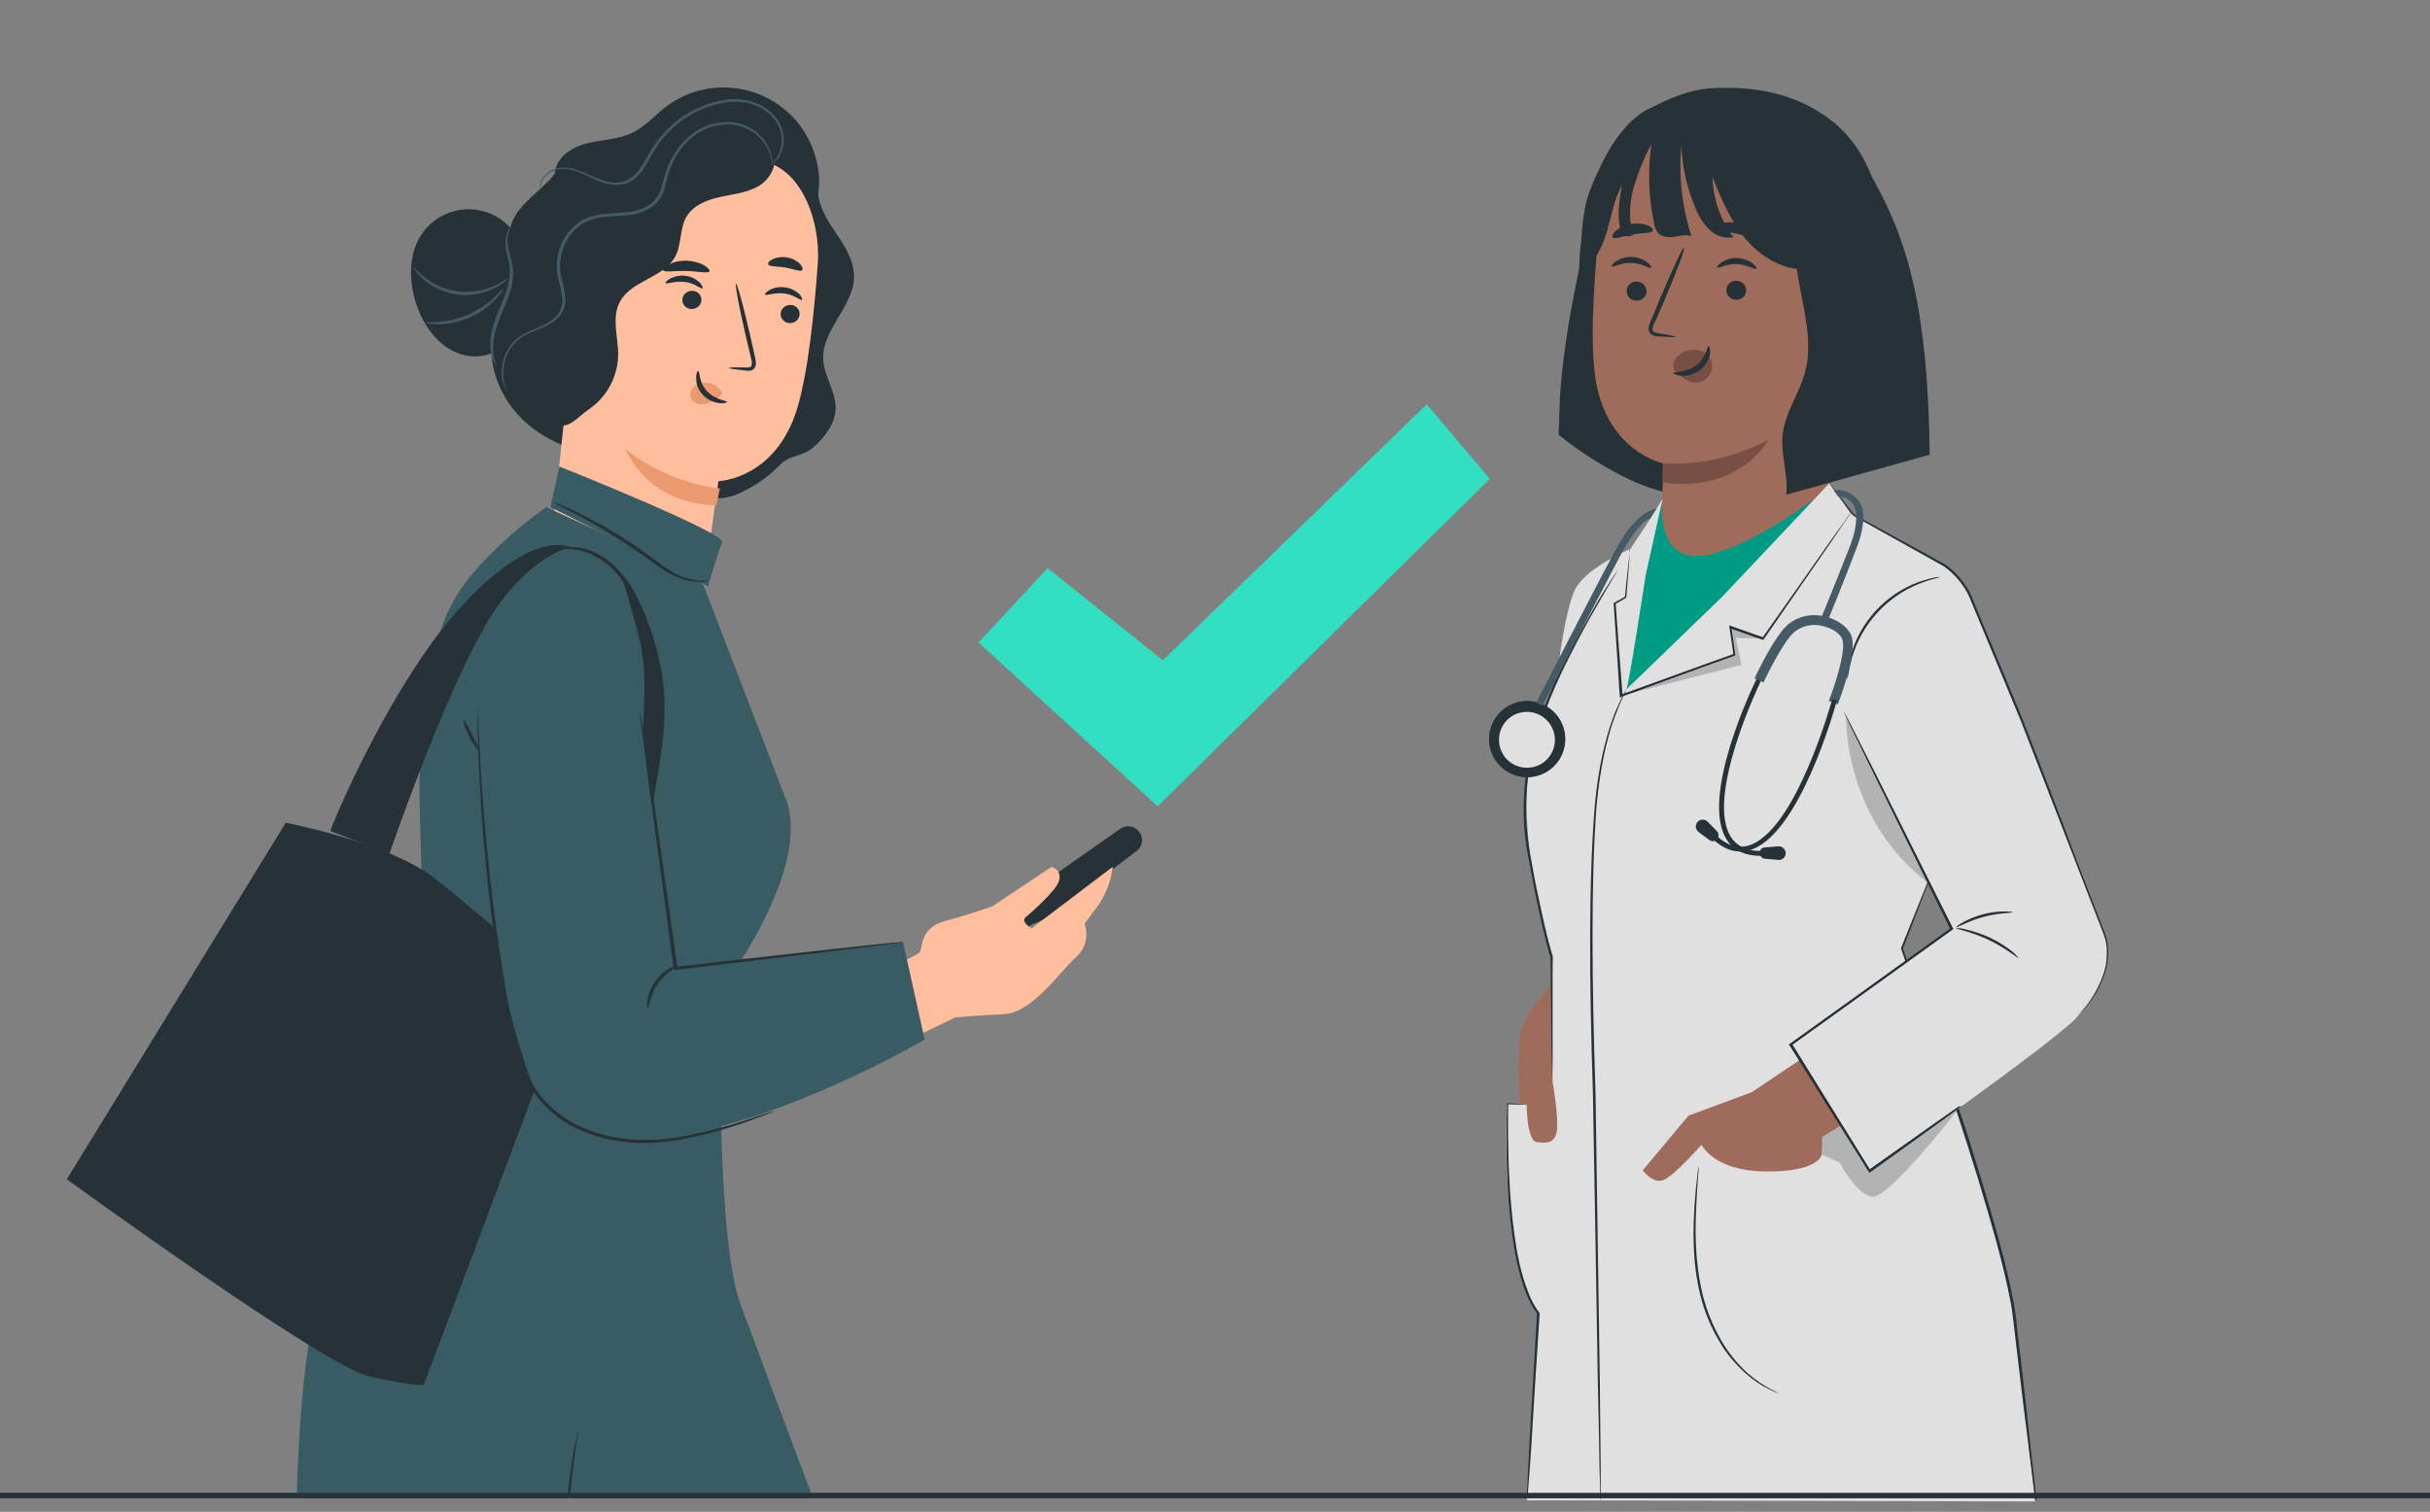 <?xml version="1.0" encoding="utf-8"?>
<!-- Generator: Adobe Illustrator 25.4.1, SVG Export Plug-In . SVG Version: 6.00 Build 0)  -->
<svg version="1.1" id="Layer_1" xmlns="http://www.w3.org/2000/svg" xmlns:xlink="http://www.w3.org/1999/xlink" x="0px" y="0px"
	 viewBox="0 0 843.6 525" style="enable-background:new 0 0 843.6 525;" xml:space="preserve">
<rect x="0" y="0" width="843.6" height="525" fill="#808080" stroke="none"/>
<style type="text/css">
	.st0{fill:#263238;}
	.st1{fill:#9F6B5B;}
	.st2{fill:#774F44;}
	.st3{fill:#E0E0E0;}
	.st4{fill:#009B84;}
	.st5{opacity:0.2;}
	.st6{fill:#455A64;}
	.st7{clip-path:url(#SVGID_00000144298764321722622870000010017998308837231551_);}
	.st8{fill:#FFBE9D;}
	.st9{fill:#EB996E;}
	.st10{fill:#385B64;}
	.st11{opacity:0.6;}
	.st12{fill:#FFFFFF;}
	.st13{fill:#33DFC2;}
</style>
<path class="st0" d="M553.1,72.7c0,0-10.8,40.3-11.7,68.8l-0.3,9.5c0,0,23.8,19.8,43.8,21l16.7-41.1L553.1,72.7z"/>
<path class="st0" d="M658.8,97.5c-4.5-19.7-6.3-42.5-22.7-55.4c-12.1-9.5-26-12.2-41.4-11.5c-7.6,0.3-16.2,3.8-22.8,7.6
	c-9.1,5.1-12.9,15.5-17.3,25c-8.8,18.9-7.6,44.6-1.7,51.7l79.1,41.8c15.8-8.2,25.7-11.5,28.2-32.5
	C661.4,115.2,660.8,106.2,658.8,97.5z"/>
<path class="st1" d="M634.4,57.7L584.6,43c-16-2.3-27.5,17.1-29.2,33.2c-1.8,17.9-3.4,39.8-1.8,53.3c3.2,27.1,23.7,31.4,23.7,31.4
	s0,0.4-0.1,8.4l-0.5,13c-0.3,5.3,1.2,10.5,4.4,14.7c7.3,9.5,20.7,10.8,36.5,4.9c9.2-3.4,15.5-10.2,16.2-19.5l8.7-114.8
	C642.8,62.8,639.3,58.4,634.4,57.7z"/>
<path class="st0" d="M564.7,100.8c-0.1,1.9,1.3,3.5,3.2,3.6c1.8,0.2,3.5-1.1,3.7-2.9c0,0,0-0.1,0-0.1c0.1-1.9-1.3-3.5-3.2-3.6
	c-1.8-0.2-3.5,1.1-3.7,2.9C564.7,100.7,564.7,100.8,564.7,100.8z"/>
<path class="st0" d="M559.6,92.5c0.4,0.5,3.1-1.4,6.8-1.2s6.4,2.1,6.8,1.7c0.2-0.2-0.2-1-1.3-1.9c-1.6-1.2-3.5-1.8-5.4-1.9
	c-1.9-0.1-3.8,0.5-5.5,1.5C559.8,91.5,559.4,92.3,559.6,92.5z"/>
<path class="st0" d="M599.3,100.5c-0.1,1.9,1.3,3.5,3.2,3.6c1.8,0.2,3.5-1.1,3.7-2.9c0,0,0,0,0-0.1c0.1-1.9-1.3-3.5-3.2-3.6
	C601.2,97.3,599.5,98.6,599.3,100.5C599.3,100.4,599.3,100.5,599.3,100.5z"/>
<path class="st0" d="M596.2,92.9c0.4,0.5,3.1-1.4,6.8-1.2s6.4,2.1,6.8,1.7c0.2-0.2-0.2-1-1.3-1.9c-1.6-1.2-3.5-1.8-5.4-1.9
	c-1.9-0.1-3.8,0.5-5.5,1.5C596.4,91.9,596,92.7,596.2,92.9z"/>
<path class="st0" d="M581.7,117c0-0.2-2.3-0.7-6-1.3c-1-0.1-1.8-0.4-2-1c0-1,0.2-2,0.8-2.8l3.1-7.1c4.3-10.1,7.5-18.5,7-18.7
	s-4.2,7.9-8.5,18.1c-1,2.5-2,4.9-3,7.2c-0.4,1.1-1.1,2.3-0.6,3.7c0.3,0.7,0.8,1.2,1.5,1.4c0.5,0.2,1.1,0.3,1.6,0.3
	C579.3,117.1,581.7,117.2,581.7,117z"/>
<path class="st2" d="M577.4,160.9c12.7,0.7,25.3-2.2,36.5-8.2c0,0-9.7,18.5-36.5,14.9L577.4,160.9z"/>
<path class="st2" d="M593.7,124.4c-1-1.7-2.9-2.8-4.9-2.9c-2.8-0.3-5.6,0.9-7.2,3.2c-0.6,1.1-0.7,2.3-0.5,3.5c0.2,0.6,0,0.3,0.5,0.7
	c1.6,1.5,3.3,3.1,5.4,3.7c2.3,0.7,4.8-0.1,6.2-2C594.6,128.8,594.8,126.4,593.7,124.4z"/>
<path class="st0" d="M593.2,120.2c-0.6-0.1-0.8,4-4.4,6.7s-7.9,2.1-7.9,2.6c-0.1,0.2,0.9,0.8,2.7,1c2.4,0.1,4.7-0.6,6.6-2
	c1.8-1.4,3-3.4,3.4-5.6C593.9,121.2,593.5,120.2,593.2,120.2z"/>
<path class="st0" d="M594.8,79.3c0.3,1,4,0.9,8.3,1.9s7.7,2.5,8.3,1.6c0.3-0.4-0.2-1.4-1.5-2.5c-3.6-2.8-8.3-3.8-12.7-2.7
	C595.5,78.1,594.7,78.8,594.8,79.3z"/>
<path class="st0" d="M559.9,82.5c0.8,0.7,3.5-0.5,7-1.1s6.4-0.3,6.9-1.3c0.2-0.5-0.3-1.2-1.7-1.8c-3.8-1.4-8.1-0.7-11.2,1.9
	C559.8,81.2,559.5,82.1,559.9,82.5z"/>
<path class="st0" d="M585.3,40.1c0,0.2-0.1,0.4-0.1,0.6h0.1L585.3,40.1z"/>
<path class="st0" d="M620.1,171.8c0.8-7.1-2.1-14.2-1.2-21.2c0.9-7.5,5.7-13.9,7.7-21.2c3.2-11.6-1.2-24-2.8-36
	c-6.7-0.8-13-4.9-17.5-10.1c-5.4-6.3-8.7-14.1-11.8-21.8c0.2,7.6,2.8,14.9,7.3,20.9c-3.1,0.5-6.2-0.5-8.4-2.7
	c-2.2-2.2-3.8-4.8-4.9-7.7c-2.9-6.8-4.5-14.1-4.8-21.5c-1,10.6,0.2,21.3,3.5,31.5c-1.9-0.6-3.9-0.1-5.9,0.2s-4.2,0.2-5.6-1.2
	c-0.8-1-1.4-2.3-1.5-3.6c-1.9-9-2.2-18.3-0.9-27.4c-2.6,4.9-4.6,9.9-6.2,15.2c-1.4,5.3-1.8,11-0.1,16.2c-0.9,0.9-2.4,0.9-3.3,0
	c-0.9-0.9-1.4-2.1-1.5-3.4c-0.7-4.5,0.1-9.1,0.9-13.7c-2.7,4.8-3.6,10.3-5.1,15.6s-3.9,10.7-8.5,13.7c-0.8-6.9-0.6-13.8,0.6-20.6
	c0.9-5.7,3.6-11.2,6.1-16.4c2.8-5.8,6.6-11.4,10.9-15.2c7.9-7,11.2-4,16.3-1.3l0.6,0.3c0-0.1,0-0.2,0-0.4l0.2-1.1
	c13.3-3,27.1-2.3,40,1.9c9.6,3.1,21.3,12.9,26.2,21.7l0.3,0.5c11.3,20.3,18.7,43.9,19.2,94.9l0,0L620.1,171.8z"/>
<path class="st0" d="M641.3,235.7c-0.1-0.7-0.1-1.3,0-2c0.2-1.8,0.5-3.7,1-5.4c3.2-12.1,12.1-21.9,23.8-26.2
	c1.7-0.6,3.5-1.1,5.3-1.5c0.7-0.2,1.3-0.2,2-0.2c0,0.2-2.8,0.6-7.1,2.3c-11.3,4.5-20,14-23.4,25.8
	C641.7,232.9,641.5,235.8,641.3,235.7z"/>
<path class="st3" d="M523.2,383.3c0,0-3.1,52.3,10.7,72.8l10.2-34.5v-38L523.2,383.3z"/>
<path class="st4" d="M629.5,173.5c0,0-29,21.9-43.1,19.4c-11.3-2-9.4-19.2-9.4-19.2l-5.5,11.9l-11.8,47.4l5,22.3l26.9-16.6
	L629.5,173.5z"/>
<path class="st3" d="M530.5,268.3c3-31.3,40.7-85.5,40.7-85.5l6-9.6l-5.9,26.6c0,0-5.9,38.8-6.7,39.6l33.2-32.1l37.3-39.5l7.4,10.6
	l32.8,18.1l-3.3,102.8L660,329.4c0,0,34.6,94.7,39.1,128.3l7.5,63.7L530,521c0,0,6.2-99.6,6.9-120.8s2.2-68.3,2.2-68.3
	S527.5,299.6,530.5,268.3z"/>
<path class="st0" d="M706.6,521.3c-0.1-0.2-0.1-0.4-0.1-0.6c-0.1-0.4-0.2-1-0.2-1.7l-0.8-6.5c-0.7-5.7-1.7-14-3-24.1
	c-0.6-5.1-1.3-10.7-2-16.7c-0.4-3-0.7-6.1-1.1-9.3s-0.7-6.5-1.3-9.8c-2.5-13.3-6.7-27.6-11.2-42.6c-2.5-8.1-5-16-7.5-23.6
	s-5-14.8-7.4-21.6l-12-35.4v-0.1v-0.1c3.3-8.2,5.9-14.8,7.8-19.4c0.9-2.2,1.6-3.9,2.1-5.2l0.6-1.3c0.1-0.2,0.1-0.3,0.2-0.4
	c0,0.2-0.1,0.3-0.1,0.5c-0.1,0.4-0.3,0.8-0.5,1.4l-2,5.2l-7.5,19.5v-0.2l12.3,35.3c2.4,6.8,4.8,14,7.5,21.6s5,15.5,7.5,23.6
	c4.5,15,8.7,29.3,11.2,42.7c0.6,3.4,1,6.7,1.3,9.9s0.7,6.3,1.1,9.3c0.7,6,1.3,11.6,1.9,16.7c1.1,10.1,2,18.4,2.7,24.1
	c0.3,2.8,0.5,5,0.7,6.6c0.1,0.7,0.1,1.3,0.2,1.7C706.6,520.9,706.6,521.1,706.6,521.3z"/>
<g class="st5">
	<path d="M679.4,385.7c0,0-23.9,30.8-29.5,29.9s-11.2-11.8-11.2-11.8l-6.2-2.9l-6.1-11.1l13.2-11.8L679.4,385.7z"/>
</g>
<path class="st3" d="M565.8,190.7c0,0-14,5.9-18.5,13.1s-7.6,38.1-7.6,38.1l22.2-37.4L565.8,190.7z"/>
<path class="st1" d="M586.2,387.4l21.9-8.1l16.7-11.2l14.2,22.8l-6.4,3.9c0,0-0.2,5.5-0.2,6.2s-2.2,6.1-19.9,5.8s-21.8-9.3-21.8-9.3
	s-9.2,10.5-13,12.2s-7.4-3.3-7.4-3.3L586.2,387.4z"/>
<path class="st1" d="M538.8,341.6c0,0-8.3,8.8-10.4,15.6s-0.8,26.2-0.8,26.2l2.4,0.1c0,0,0,12.6,3.5,13.1s6.9,0.5,7.1-5.2
	s-1.6-15.7-1.6-15.7L538.8,341.6z"/>
<path class="st0" d="M555.7,521.3c0-0.2-0.1-0.5-0.1-0.7c0-0.5,0-1.2-0.1-2.2c0-1.9-0.1-4.7-0.2-8.3c-0.1-7.2-0.3-17.6-0.6-30.4
	c-0.4-25.7-1-61.1-1.7-100.2c-1.3-39.1-1.5-74.6,0.7-100.3c1.2-12.8,3.7-23,6.2-29.7c0.6-1.7,1.2-3.2,1.8-4.4s1-2.4,1.5-3.2l1-1.9
	c0.1-0.2,0.2-0.4,0.4-0.6c-0.1,0.2-0.2,0.5-0.3,0.7c-0.2,0.5-0.5,1.1-0.9,2s-0.9,1.9-1.4,3.2s-1.1,2.8-1.7,4.4
	c-2.4,6.7-4.8,16.9-6,29.7c-2,25.6-1.7,61.1-0.4,100.2c0.6,39.1,1.1,74.6,1.5,100.3c0.1,12.8,0.2,23.2,0.3,30.4c0,3.5,0,6.3,0,8.3
	c0,0.9,0,1.6,0,2.2C555.7,520.8,555.7,521.1,555.7,521.3z"/>
<path class="st0" d="M617.4,483.8c-0.3-0.1-0.6-0.2-0.9-0.3c-0.8-0.3-1.6-0.7-2.4-1.1c-2.9-1.4-5.6-3.3-8-5.4
	c-3.6-3.2-6.7-6.9-9.1-11c-3-5-5.3-10.5-6.7-16.2c-3-12.1-2.5-23.6-2-31.6c0.3-4,0.6-7.3,0.9-9.6c0.1-1,0.2-1.9,0.3-2.6
	c0-0.3,0.1-0.6,0.2-0.9c0,0.3,0,0.6,0,0.9c0,0.7-0.1,1.6-0.2,2.6c-0.2,2.3-0.4,5.5-0.6,9.6c-0.4,8-0.7,19.4,2.2,31.4
	c1.4,5.6,3.6,11,6.5,16c2.4,4.1,5.4,7.8,8.8,11C612.6,482,617.5,483.6,617.4,483.8z"/>
<path class="st0" d="M565.8,190.7c0,0.4,0,0.8,0,1.1c-0.1,0.8-0.1,1.9-0.2,3.3c-0.2,2.9-0.6,7.1-1,12.3v0.1l-0.1,0.1l-3.8,2.2
	l0.2-0.3c0.6,8.6,1.4,19.6,2.4,32.1l-0.5-0.4l29.8-10.8l9.5-3.4l-0.3,0.5c-0.5-3.3-0.9-6.5-1.4-9.6l-0.1-0.7l0.7,0.2l11.3,4
	l-0.5,0.1c9-12.7,16.6-23.6,22-31.3c2.7-3.8,4.8-6.8,6.4-8.9l1.7-2.4c0.2-0.3,0.4-0.5,0.6-0.8c-0.1,0.3-0.3,0.6-0.5,0.9l-1.7,2.4
	l-6.2,9.1l-21.8,31.5l-0.2,0.2l-0.3-0.1l-11.4-4l0.6-0.5l1.4,9.6v0.4l-0.3,0.1l-9.5,3.4L562.8,242l-0.5,0.2v-0.5
	c-0.8-12.5-1.5-23.5-2.1-32.1v-0.2l0.2-0.1l3.8-2.1l-0.1,0.2c0.5-5.2,1-9.4,1.3-12.3c0.2-1.4,0.3-2.5,0.4-3.3
	C565.6,191.4,565.7,191,565.8,190.7z"/>
<path class="st0" d="M539,375.7c0-0.3-0.1-0.5-0.1-0.8c0-0.6,0-1.3-0.1-2.3c0-2.1-0.1-5-0.2-8.7c-0.1-7.6-0.2-18.4-0.3-31.3v0.1
	c-2-6.9-3.7-14.5-5.4-22.7c-0.8-4.1-1.6-8.3-2.4-12.7c-0.9-4.4-1.4-8.9-1.5-13.5c-0.4-12.1,1.7-24.1,6.1-35.4l0,0
	c2.6-7.2,5.7-14.2,9.3-21c3.2-6.1,6.2-11.4,8.7-15.8s4.6-7.7,6.1-10l1.7-2.6c0.2-0.3,0.4-0.6,0.6-0.9c-0.1,0.3-0.3,0.7-0.5,1
	l-1.6,2.7c-1.4,2.3-3.4,5.8-5.9,10.1s-5.4,9.7-8.5,15.8c-3.5,6.8-6.6,13.8-9.2,21l0,0l0,0c-4.3,11.2-6.3,23.1-6,35.1
	c0.2,4.5,0.7,8.9,1.5,13.3c0.8,4.3,1.5,8.6,2.4,12.6c1.7,8.2,3.4,15.8,5.3,22.7v0.1c0,12.9,0,23.7,0,31.3c0,3.7,0,6.7-0.1,8.7
	c0,1,0,1.7,0,2.3C539,375.2,539,375.4,539,375.7z"/>
<g class="st5">
	<path d="M670.4,307.3c-18.3-13-29.2-35.8-29.5-58.3L670.4,307.3z"/>
</g>
<path class="st3" d="M662.2,190.5c0,0,15.6,3,21.8,16.4s46.9,114.5,47.7,121.6s-2.5,16.1-10.9,25s-71.6,53.4-71.6,53.4L621.7,363
	l55.8-40.2l-36.4-75.1C641.1,247.6,643.8,196,662.2,190.5z"/>
<path class="st0" d="M700.8,332.7c-0.2,0.2-4.3-3.4-10.4-6.3s-11.5-3.8-11.4-4.1c1.2,0,2.4,0.1,3.6,0.5c5.7,1.3,11.1,3.8,15.7,7.4
	C699.2,330.9,700.1,331.8,700.8,332.7z"/>
<path class="st0" d="M698.7,316.8c0,0.3-4.6,0.1-10.1,1.6s-9.4,3.9-9.5,3.6s3.7-3,9.3-4.5S698.8,316.6,698.7,316.8z"/>
<path class="st0" d="M720.7,353.5c0.1-0.2,0.2-0.3,0.4-0.5l1.1-1.3c0.6-0.7,1.2-1.4,1.8-2.1c2.9-3.6,5.1-7.8,6.5-12.2
	c0.6-2,0.9-4.1,0.9-6.3c0.1-2.4-0.3-4.7-1.2-6.9l-28.5-73.5l-12.5-30.1l-5.7-13.7c-2-4.1-5-7.6-8.6-10.2l0,0l-31.5-17.6l0,0l0,0
	l-6.3-8.4l-1.6-2.2c-0.2-0.2-0.4-0.5-0.5-0.8c0.2,0.2,0.4,0.4,0.6,0.7l1.7,2.1l6.5,8.3l-0.1-0.1l31.6,17.3l0,0l0,0
	c3.8,2.7,6.8,6.3,8.9,10.5l5.7,13.8c4,9.5,8.2,19.6,12.5,30.1c11.2,28.7,21.1,54.7,28.3,73.6c0.9,2.3,1.3,4.7,1.2,7.1
	c0,2.2-0.4,4.3-1,6.4c-1,3.3-2.5,6.4-4.5,9.3c-0.7,1-1.5,2-2.3,3c-0.6,0.7-1.2,1.4-1.8,2l-1.2,1.2
	C721,353.2,720.9,353.4,720.7,353.5z"/>
<path class="st0" d="M680.9,384.1c-0.2,0.2-0.3,0.3-0.5,0.4l-1.6,1.2l-6.3,4.6l-23.2,16.7l-0.3,0.2l-0.2-0.3l-27.5-43.9l-0.2-0.3
	l0.3-0.2l25.2-18.1l30.7-22.1l-0.1,0.5l-26.7-54.2c-3.3-6.7-5.8-12-7.7-15.7l-2-4.2l-0.5-1.1c-0.1-0.1-0.1-0.2-0.2-0.4
	c0.1,0.1,0.2,0.2,0.2,0.3c0.2,0.3,0.3,0.6,0.6,1.1c0.5,1,1.2,2.4,2.1,4.1l7.9,15.6l27,54l0.2,0.3l-0.3,0.2l-30.7,22.1l-25.2,18.1
	l0.1-0.6c10.4,16.7,19.7,31.7,27.3,44l-0.5-0.1l23.3-16.5l6.4-4.5l1.7-1.1C680.5,384.4,680.7,384.2,680.9,384.1z"/>
<path class="st0" d="M641.3,235.7c-0.1-0.7-0.1-1.3,0-2c0.2-1.8,0.5-3.7,1-5.4c3.2-12.1,12.1-21.9,23.8-26.2
	c1.7-0.6,3.5-1.1,5.3-1.5c0.7-0.2,1.3-0.2,2-0.2c0,0.2-2.8,0.6-7.1,2.3c-11.3,4.5-20,14-23.4,25.8
	C641.7,232.9,641.5,235.8,641.3,235.7z"/>
<path class="st0" d="M680.9,384.1c-0.2,0.2-0.3,0.3-0.5,0.4l-1.6,1.2l-6.3,4.6l-23.2,16.7l-0.3,0.2l-0.2-0.3l-27.5-43.9l-0.2-0.3
	l0.3-0.2l25.2-18.1l30.7-22.1l-0.1,0.5l-26.7-54.2c-3.3-6.7-5.8-12-7.7-15.7l-2-4.2l-0.5-1.1c-0.1-0.1-0.1-0.2-0.2-0.4
	c0.1,0.1,0.2,0.2,0.2,0.3c0.2,0.3,0.3,0.6,0.6,1.1c0.5,1,1.2,2.4,2.1,4.1l7.9,15.6l27,54l0.2,0.3l-0.3,0.2l-30.7,22.1l-25.2,18.1
	l0.1-0.6c10.4,16.7,19.7,31.7,27.3,44l-0.5-0.1l23.3-16.5l6.4-4.5l1.7-1.1C680.5,384.4,680.7,384.2,680.9,384.1z"/>
<g class="st5">
	<polygon points="612,221.8 602.6,221.5 604.6,230.9 562.6,241.6 602,227.4 600.6,217.8 	"/>
</g>
<path class="st0" d="M530,521c0-0.4,0-0.9,0-1.3c0-0.9,0.1-2.2,0.2-3.7c0.2-3.3,0.4-8,0.7-13.8c0.7-11.7,1.6-27.9,2.7-46.2l0.1,0.3
	c-1.6-2.2-2.9-4.6-3.9-7.2c-2.7-7-4-14.1-4.9-20.7s-1.4-13-1.6-18.7c-0.5-11.5-0.3-20.7-0.1-26.4v-0.2h0.2l5,0.3l1.3,0.1
	c0.1,0,0.3,0,0.4,0.1c0,0-0.1,0-0.4,0h-1.3l-5-0.1l0.2-0.2c-0.1,5.7-0.2,14.9,0.4,26.4c0.3,5.7,0.8,12,1.7,18.7s2.2,13.7,4.9,20.5
	c0.9,2.5,2.2,4.8,3.8,7l0.1,0.1v0.2c-1.2,18.2-2.2,34.4-2.9,46.2c-0.4,5.8-0.7,10.4-1,13.7c-0.1,1.5-0.2,2.8-0.3,3.7
	C530.1,520.1,530.1,520.6,530,521z"/>
<path class="st6" d="M634.3,216.1l-2.3-0.9c0-0.1,5.1-12.3,10.1-25.2c2-5.1,2.7-9.4,2.1-12.7c-0.5-2.9-3.1-4.9-6-4.8l-1.6-2.2
	c4.4-0.9,9.2,2.6,10,6.6c0.7,3.8-0.1,8.5-2.3,14C639.4,203.8,634.3,216,634.3,216.1z"/>
<path class="st6" d="M638,244.6l-3.1-1.2c2.6-6.6,6.1-18.3,4.6-21.6c-0.9-2-3.6-3.7-6.7-4.4c-3.4-0.9-7-0.2-9.8,2
	c-3.6,3-9,13.8-10.8,17.6l-3.1-1.4c0.3-0.6,6.8-14.7,11.7-18.8c3.6-2.9,8.3-3.9,12.7-2.7c4.2,0.9,7.7,3.4,9.1,6.3
	C645,225.9,639.2,241.5,638,244.6z"/>
<path class="st0" d="M604.1,295.7c-3.9,0-7.7-2.1-11.3-6.2l1.3-1.1c4,4.5,8.2,6.3,12.3,5.4c16.8-4,29.5-50.5,29.7-51l1.6,0.4
	c-0.5,2-13.2,48-30.9,52.2C605.8,295.6,605,295.7,604.1,295.7z"/>
<path class="st0" d="M596,291.5L596,291.5c-0.7,0.7-1.8,0.8-2.6,0.2l-3.6-2.7c-1.1-0.7-1.4-2.2-0.7-3.3c0,0,0,0,0,0l0,0
	c0.7-1.1,2.2-1.4,3.3-0.7c0.1,0.1,0.3,0.2,0.4,0.3l3.3,3.4C596.8,289.4,596.8,290.7,596,291.5C596,291.5,596,291.5,596,291.5z"/>
<path class="st0" d="M611.2,297.2c-5.2,0-9-1.7-11.4-5.1c-10.3-14.5,9.1-54.6,10-56.3l1.5,0.7c-0.2,0.4-19.8,40.9-10.1,54.6
	c2.5,3.5,7,5,13.2,4.2l0.2,1.7C613.5,297.2,612.4,297.2,611.2,297.2z"/>
<path class="st0" d="M610.9,296.3L610.9,296.3c0.1,1,0.8,1.8,1.8,1.9l4.5,0.4c1.3,0.2,2.5-0.7,2.7-2c0,0,0,0,0,0l0,0
	c0.2-1.3-0.8-2.5-2.1-2.7c-0.2,0-0.3,0-0.5,0l-4.7,0.4C611.7,294.3,610.8,295.2,610.9,296.3C610.9,296.3,610.9,296.3,610.9,296.3z"
	/>
<ellipse transform="matrix(0.923 -0.385 0.385 0.923 -58.06 223.539)" class="st0" cx="530.1" cy="257" rx="13.2" ry="13.2"/>
<ellipse transform="matrix(0.923 -0.385 0.385 0.923 -58.06 223.539)" class="st0" cx="530.1" cy="257" rx="13.2" ry="13.2"/>
<path class="st3" d="M539.8,256.9c0,5.4-4.3,9.7-9.7,9.7c-5.4,0-9.7-4.3-9.7-9.7c0-5.4,4.3-9.7,9.7-9.7c0,0,0,0,0,0
	C535.4,247.2,539.8,251.6,539.8,256.9z"/>
<path class="st6" d="M535.5,245.1l-2.2-1.1c1.1-2.1,27.1-52.8,28.7-55c0.3-0.4,0.6-1,1-1.6c0.8-1.4,1.6-2.7,2.6-3.9
	c2.6-3.2,5.8-6.2,9.5-6.9l-2.2,3.4c-2,0.8-3.1,2.1-5.4,4.9c-0.9,1.2-1.7,2.4-2.4,3.6c-0.4,0.7-0.8,1.3-1.1,1.7
	C562.8,192.1,543,230.4,535.5,245.1z"/>
<g>
	<defs>
		<rect id="SVGID_1_" x="-87.8" width="595.2" height="519.3"/>
	</defs>
	<clipPath id="SVGID_00000074429875470217532820000014563247084589566394_">
		<use xlink:href="#SVGID_1_"  style="overflow:visible;"/>
	</clipPath>
	<g style="clip-path:url(#SVGID_00000074429875470217532820000014563247084589566394_);">
		<path class="st0" d="M394.6,295.5l-29.9,22.7l-12.7,5.7l12.7-19.1l24.2-17c2.1-1.5,5.1-1,6.6,1.1l0,0
			C397.1,290.9,396.7,293.9,394.6,295.5z"/>
		<path class="st8" d="M276.4,348.8c1.4,0,42.1-16.1,43-18.3s0.4-8.4,8.5-10.6s16.5-5.1,16.5-5.1l20.7-13.8c0,0,5.8,1.9,0.6,8.1
			c-2.9,3.4-6.2,6.5-9.6,9.4c-1.9,1.6,2,3.9,2,3.9l28.2-21.4c-0.6,5.2-2.6,10.2-5.8,14.4l-4,5.4c1.5,4.2,0.3,8.9-3.1,11.7
			c-5.8,5.4-15.2,19.3-25,19.7s-16.8,1.1-16.8,1.1l-51.4,25.1L276.4,348.8z"/>
		<path class="st0" d="M195.7,53.7c-1.9,10.9-17.4,15.5-18.7,26.5c-0.6,4.7,1.8,9.3,1.7,14.1c-0.1,6.4-4.4,11.8-6.6,17.8
			c-4.4,12.4,1.1,26.8,11.2,35.3s23.6,11.7,36.8,11.8"/>
		<path class="st0" d="M284.2,63.2c-1.2,5.8,1.9,11.6,5.2,16.5s7,10.2,7.1,16.1c0.1,10.5-11.4,18.7-10.7,29.3
			c0.4,5.6,4.2,10.7,4.3,16.3c0,5.5-3.6,10.3-7.7,13.9s-8.2,2.4-11.9,6.4c-4.3,4.4-9.6,7.9-15.3,10.2c-12.2,4.6-24.6-6.2-29.8-8.6"
			/>
		<path class="st0" d="M192.7,59.7c0.6-5.3,6.1-8.8,11.3-10s10.9-1.3,15.7-3.7c4.3-2.1,7.5-5.8,11.3-8.8
			c14.5-11.1,35.3-8.4,46.5,6.1c3.7,4.8,6,10.6,6.7,16.6c0.9,7.9-1.7,16.7-8.4,20.9c-7.8,4.9-17.9,2.2-26.5-0.9s-18.5-6.2-26.6-2
			c-4.9,2.5-8.2,7.3-11.6,11.7s-7.5,8.7-12.9,9.8s-12-3-11.5-8.5"/>
		<path class="st8" d="M213.1,61.2l49-5.5c15.4,0.5,22.9,20.5,21.8,35.8c-1.2,17.1-3.4,37.8-7.1,50.2c-7.5,24.8-27.4,25.4-27.4,25.4
			s-4.4,31-6.1,43.2l-53.6-6.5l14.2-134.5C204.5,64.5,208.5,61,213.1,61.2z"/>
		<path class="st0" d="M277.6,109.3c-0.2,1.8-1.8,3-3.6,2.9c-1.7-0.1-3.1-1.6-3-3.3c0,0,0-0.1,0-0.1c0.2-1.8,1.8-3,3.6-2.9
			C276.4,106,277.7,107.5,277.6,109.3C277.6,109.3,277.6,109.3,277.6,109.3z"/>
		<path class="st0" d="M278.4,104.1c-0.5,0.4-2.7-1.8-6.2-2.2s-6.3,0.9-6.6,0.4c-0.2-0.2,0.4-0.9,1.6-1.6c1.7-0.9,3.5-1.2,5.4-0.9
			c1.8,0.2,3.5,1.1,4.9,2.3C278.4,103.1,278.6,104,278.4,104.1z"/>
		<path class="st0" d="M243.5,104.4c-0.2,1.8-1.8,3-3.6,2.9c-1.7-0.1-3.1-1.5-3-3.3c0,0,0-0.1,0-0.1c0.2-1.8,1.8-3,3.6-2.9
			c1.7,0.1,3.1,1.5,3,3.3C243.5,104.3,243.5,104.4,243.5,104.4z"/>
		<path class="st0" d="M243.9,100.1c-0.5,0.4-2.7-1.8-6.2-2.2s-6.3,0.9-6.6,0.4c-0.2-0.2,0.4-0.9,1.6-1.6c1.7-0.8,3.5-1.2,5.4-0.9
			c1.8,0.2,3.5,1.1,4.8,2.3C243.8,99.1,244.1,99.9,243.9,100.1z"/>
		<path class="st0" d="M253.1,127.8c0-0.2,2.2-0.3,5.8-0.2c0.9,0,1.8,0,2-0.6c0.2-0.9,0.1-1.9-0.2-2.7c-0.5-2.3-1.1-4.7-1.7-7.2
			c-2.4-10.2-3.9-18.5-3.5-18.6s2.7,8.1,5,18.3c0.6,2.5,1.1,4.9,1.6,7.2c0.2,1.1,0.6,2.3,0,3.6c-0.3,0.6-1,1-1.6,1.1
			c-0.5,0.1-1,0.1-1.5,0C255.2,128.3,253.1,128,253.1,127.8z"/>
		<path class="st9" d="M249.9,169.6c-12-1.4-23.3-6.2-32.8-13.7c0.3,0.1,6.9,18.9,31.6,19.6L249.9,169.6z"/>
		<path class="st9" d="M250.4,136c-1.1-1.9-3.1-3.1-5.3-3.1c-1.6-0.1-3.1,0.5-4.3,1.6c-1.1,1.1-1.5,2.7-0.8,4.1
			c0.8,1.4,2.7,2,4.4,1.8c1.7-0.4,3.4-1.1,4.8-2.1c0.4-0.2,0.8-0.5,1.1-0.9c0.3-0.4,0.4-0.9,0.2-1.3"/>
		<path class="st0" d="M242.4,128.8c0.6,0.1,0.1,3.9,3,7s7,3.3,7,3.8c0,0.2-1,0.6-2.7,0.4c-2.2-0.3-4.3-1.3-5.8-3
			c-1.5-1.6-2.3-3.7-2.2-5.8C241.6,129.6,242.2,128.8,242.4,128.8z"/>
		<path class="st0" d="M246.3,94.2c-0.5,0.9-3.9,0-8.1-0.1s-7.6,0.6-8.1-0.3c-0.2-0.4,0.5-1.3,2-2c3.9-1.8,8.5-1.7,12.3,0.3
			C245.8,92.9,246.5,93.8,246.3,94.2z"/>
		<path class="st0" d="M278.5,93.8c-0.7,0.7-3-0.4-5.9-0.9s-5.4-0.2-5.9-1.1c-0.2-0.4,0.3-1.2,1.5-1.8c3.2-1.4,7-0.8,9.5,1.6
			C278.6,92.6,278.8,93.5,278.5,93.8z"/>
		<path class="st0" d="M191.1,147c6.8,2.4,7.9-1.1,13.8-5.2c5.9-4.2,9.5-11,9.7-18.3c0.1-6.3-2.4-13.1,0.6-18.7
			c3.9-7.4,15.2-8.3,19.2-15.7c2.3-4.3,1.5-9.8,4-14c2.4-3.9,7.1-5.7,11.6-6.7s9.2-1.4,13.2-3.7s6.9-7.2,5.1-11.5
			c-19.3-0.3-38.5,1.6-57.3,5.8c-4.4,1-9,2.2-11.9,5.6c-3.1,3.5-3.7,8.6-4.1,13.3l-6.2,68.8"/>
		<path class="st0" d="M182.3,93.1c0.4-10.8-8-20-18.8-20.4c-6.8-0.3-13.3,3-17.1,8.6c-4.5,6.7-4.5,15.6-2.2,23.3
			c2.7,9.2,9.6,18.2,19.2,19.1c9,0.8,17.2-6,21-14.2s4-17.5,4.1-26.5"/>
		<path class="st6" d="M172.5,127.1c-0.5-0.5-0.9-1-1.1-1.7c-0.8-1.7-1.2-3.5-1.2-5.3c0-2.7,0.4-5.4,1.3-8c0.9-2.9,2.4-5.9,3.6-9.1
			c1.2-2.9,1.9-6.1,1.9-9.3c-0.1-2.9-1.1-5.5-1.4-7.8c-0.3-1.8-0.1-3.7,0.6-5.4c0.6-1.2,1.2-1.6,1.2-1.6s-0.4,0.6-0.8,1.8
			c-0.5,1.7-0.6,3.4-0.2,5.2c0.4,2.2,1.4,4.7,1.7,7.9c0.1,3.3-0.5,6.7-1.8,9.8c-1.2,3.3-2.7,6.3-3.6,9.1c-0.9,2.5-1.4,5-1.5,7.7
			C170.9,124.7,172.8,127.1,172.5,127.1z"/>
		<path class="st6" d="M176.4,96.6c0.1,0.1-1.4,1.7-4.4,3.3c-8.2,4.3-18.2,3.1-25.1-3c-2.6-2.3-3.6-4.2-3.5-4.2s1.4,1.6,4,3.6
			c6.9,5.5,16.3,6.6,24.3,2.9C174.6,97.8,176.2,96.5,176.4,96.6z"/>
		<path class="st6" d="M174.6,100.4c0.1,0.1-0.8,1.6-2.7,3.7c-5.2,5.4-12.4,8.5-19.9,8.5c-2.9,0-4.5-0.5-4.5-0.6
			c0-0.1,1.8,0,4.5-0.2c7.2-0.5,14-3.4,19.4-8.3C173.3,101.7,174.4,100.3,174.6,100.4z"/>
		<path class="st6" d="M176.1,136.3c0,0-0.1-0.1-0.2-0.4c-0.2-0.4-0.4-0.7-0.6-1.1c-0.6-1.5-1-3.1-1.1-4.7c-0.1-2.6,0.4-5.1,1.4-7.4
			c1.4-3.1,3.9-5.7,7-7.1c3.3-1.7,7.4-2.6,10.4-5.7c1.5-1.5,2.3-3.6,2.2-5.8c-0.2-2.3-0.6-4.6-1.3-6.9c-1.3-5.2-0.5-10.6,2.4-15.1
			c1.5-2.4,3.6-4.3,6-5.7c2.6-1.3,5.4-2,8.2-2.2c2.8-0.2,5.6-0.2,8.3-0.7c2.6-0.3,5.1-1.2,7.2-2.8c1.9-1.6,3.3-3.8,3.8-6.2
			c0.6-2.5,1.4-4.9,2.3-7.2c1.8-4.4,4.7-8.2,8.5-11c3.3-2.5,7.4-3.8,11.5-3.9c3.4-0.1,6.8,0.9,9.6,2.8c2.1,1.5,3.8,3.4,5,5.7
			c0.7,1.4,1.2,3,1.4,4.6c0.1,0.6,0.1,1.1,0,1.7c-0.2-2.1-0.8-4.1-1.8-6c-1.2-2.2-2.9-4-5-5.4c-2.7-1.8-5.9-2.7-9.2-2.6
			c-4,0.1-7.8,1.4-11,3.8c-3.6,2.8-6.4,6.5-8.1,10.7c-0.9,2.3-1.6,4.7-2.1,7.1c-0.6,2.7-2.1,5.1-4.2,6.8c-2.3,1.6-5,2.7-7.7,3
			c-2.8,0.4-5.6,0.4-8.3,0.7c-2.7,0.1-5.4,0.8-7.8,2c-2.3,1.3-4.2,3.1-5.6,5.3c-2.7,4.2-3.6,9.4-2.3,14.2c0.7,2.3,1.1,4.7,1.3,7.1
			c0.1,2.4-0.8,4.7-2.5,6.4c-3.3,3.2-7.5,4.1-10.7,5.7c-3,1.4-5.4,3.7-6.8,6.7c-1.1,2.2-1.6,4.7-1.6,7.1
			C174.8,132.3,175.3,134.3,176.1,136.3z"/>
		<path class="st6" d="M187.6,65.7c-0.1-0.4-0.2-0.8-0.1-1.2c0.1-1.2,0.5-2.3,1.3-3.2c1.2-1.5,2.9-2.5,4.7-2.9
			c2.5-0.4,5-0.2,7.3,0.8c2.6,0.9,5.2,2.3,8.1,3.3s6.4,1.5,9.4-0.2s4.8-5,6.7-8.4c1.9-3.6,4.4-6.8,7.3-9.6c5.7-5.5,13.1-8.9,21-9.8
			c3.5-0.3,6.9,0.3,10.1,1.7c2.8,1.3,5.1,3.3,6.8,5.8c2.4,3.8,2.5,8.6,0.3,12.4c-0.6,1-1.4,1.9-2.4,2.6c-0.3,0.3-0.7,0.5-1,0.6
			c1.2-1,2.2-2.1,3-3.5c0.8-1.6,1.3-3.4,1.3-5.1c0.1-2.4-0.6-4.7-1.9-6.7c-1.6-2.4-3.8-4.2-6.5-5.4c-3-1.3-6.4-1.8-9.7-1.5
			c-7.6,0.9-14.7,4.2-20.2,9.5c-2.8,2.7-5.3,5.9-7.1,9.4c-1.9,3.3-3.8,6.9-7.1,8.7c-1.6,0.9-3.4,1.3-5.3,1.2c-1.7-0.1-3.3-0.4-4.9-1
			c-3-1.1-5.6-2.6-8.1-3.5c-2.2-0.9-4.6-1.2-6.9-0.9c-1.7,0.4-3.3,1.3-4.5,2.6c-0.8,0.8-1.3,1.9-1.4,3
			C187.5,65.3,187.6,65.7,187.6,65.7z"/>
		<path class="st8" d="M206.9,554.7c-1.2,3.5-35.7,154.9-35.7,154.9L66.1,836.3l-37-31.2l78.8-118.8l15-150L206.9,554.7z"/>
		<path class="st10" d="M29.1,805.1l-1.2,1.5L5,836.5L-23.4,856l38,73.1h41.8c0,0-3-10-23.1-15.2L32,873.7l36.1-39.7"/>
		<g class="st11">
			<polygon class="st12" points="-23.4,856 14.6,929.1 56.4,929.1 51.7,922.8 17.7,920.9 -17.4,851.8 			"/>
		</g>
		<path class="st0" d="M33,895.5c-0.3,0.4-2.7-1-6-0.9s-5.6,1.4-5.9,1s2-2.8,5.9-2.8S33.4,895.2,33,895.5z"/>
		<path class="st0" d="M32.3,885.5c-0.4,0.3-2.3-2.2-5.6-2.8s-6,0.9-6.3,0.4c-0.2-0.2,0.3-0.9,1.5-1.5c3.2-1.7,7.2-0.9,9.6,1.9
			C32.4,884.6,32.6,885.4,32.3,885.5z"/>
		<path class="st0" d="M32.6,872.8c-0.4,0.2-1.9-2.2-4.8-3.2s-5.5-0.1-5.7-0.5c-0.1-0.2,0.4-0.8,1.6-1.2c3.2-1.1,6.7,0.1,8.5,3
			C32.8,871.9,32.8,872.7,32.6,872.8z"/>
		<path class="st0" d="M43.8,862.8c-0.5,0.2-1.7-2.2-4.3-3.9s-5.2-1.9-5.2-2.5s3.1-1.2,6.2,0.9C43.7,859.6,44.3,862.8,43.8,862.8z"
			/>
		<path class="st0" d="M49.3,854.3c-0.2,0.1-1.6-1.5-3.6-4.4c-1.2-1.7-2.3-3.3-3.5-5c-0.8-1-1.5-2.2-1.9-3.4
			c-0.2-0.8-0.2-1.8,0.2-2.5c0.5-0.9,1.5-1.4,2.5-1.3c1.5,0.3,2.8,1,3.9,2c1,0.8,1.8,1.8,2.5,2.9c1.2,1.8,1.9,3.9,2.2,6
			c0.4,3.7-0.8,5.8-0.9,5.7c-0.3-0.1,0.4-2.2-0.3-5.5c-0.4-1.9-1.2-3.7-2.3-5.3c-0.7-0.9-1.4-1.8-2.3-2.5c-0.8-0.8-1.8-1.3-2.9-1.6
			c-0.3-0.1-0.6,0.1-0.8,0.4c-0.2,0.4-0.2,0.8-0.1,1.2c0.4,1,1,2,1.6,2.9l3.2,5.2C48.5,852.2,49.5,854.1,49.3,854.3z"/>
		<path class="st0" d="M50.8,855.5c-0.2,0,0-2.2,2.2-4.7c3.2-3.4,8.2-4.3,12.4-2.2c0.4,0.4,0.7,0.9,0.6,1.5c0,0.5-0.2,0.9-0.5,1.3
			c-0.4,0.5-0.9,0.9-1.5,1.3c-0.9,0.7-2,1.2-3,1.7c-1.7,0.8-3.6,1.3-5.5,1.5c-3.2,0.3-5.2-0.3-5.2-0.5s2-0.2,5-0.8
			c1.7-0.4,3.4-1,5-1.8c0.9-0.5,1.8-1,2.6-1.6c0.4-0.3,0.8-0.6,1.1-0.9c0.2-0.4,0.1-0.3,0.1-0.4c-0.4-0.2-0.8-0.4-1.2-0.5
			c-0.5-0.1-1-0.2-1.6-0.2c-1-0.1-2,0-3,0.2c-1.7,0.4-3.2,1.1-4.5,2.3C51.7,853.7,51.1,855.6,50.8,855.5z"/>
		<g class="st11">
			<path class="st12" d="M10,854.7c0,2.8-2.2,5-5,5s-5-2.2-5-5s2.2-5,5-5S10,852,10,854.7z"/>
		</g>
		<path class="st8" d="M205.1,581.4L287.5,713c0,0,0.9,32.4,9.7,51.7s48.4,100.4,48.4,100.4l35.9-16.4l-44.4-160.7l-62.8-161.9
			L205.1,581.4z"/>
		<path class="st10" d="M336.5,851.9l29.4,73.5l92.2-35.2c-3.9-8.6-62.1-6.3-62.1-6.3L377.5,834L336.5,851.9z"/>
		<g class="st11">
			<path class="st12" d="M369.6,889c-1.6,1.2-2.1,3.5-1,5.3c1.2,1.7,3.5,2.1,5.2,1c1.6-1.1,2.3-4.1,1-5.6s-4.3-1.9-5.6-0.4"/>
		</g>
		<g class="st11">
			<path class="st12" d="M365.8,925.4l-2.6-7.6l89.4-31c0,0,4.8,0.2,5.4,3.3L365.8,925.4z"/>
		</g>
		<path class="st0" d="M397.7,884.2c0.1,0.5-2,1.5-3.7,3.8s-2.1,4.6-2.6,4.6s-0.8-2.9,1.2-5.6S397.6,883.8,397.7,884.2z"/>
		<path class="st0" d="M411.4,883.8c0.3,0.4-1.4,1.9-2.2,4.4s-0.5,4.7-0.9,4.8s-1.7-2.3-0.7-5.3S411.2,883.3,411.4,883.8z"/>
		<path class="st0" d="M420.9,892.9c-0.4,0.3-1.9-1.8-1.6-4.7s1.9-4.7,2.3-4.4s-0.5,2.1-0.6,4.5S421.3,892.7,420.9,892.9z"/>
		<path class="st0" d="M392.2,872.1c0,0.5-2.3,0.7-4.8,1.8s-4.2,2.7-4.5,2.4s0.9-2.6,3.9-3.9S392.3,871.7,392.2,872.1z"/>
		<path class="st0" d="M389.6,860.5c0.1,0.2-1.6,1.2-4.6,1.7c-1.8,0.3-3.6,0.5-5.4,0.4c-1.1-0.1-2.1-0.2-3.2-0.4
			c-0.6-0.1-1.2-0.3-1.8-0.5c-0.9-0.4-1.3-1.4-1.1-2.3c0.2-0.8,0.8-1.5,1.6-1.8c0.6-0.2,1.2-0.4,1.8-0.4c1.1-0.1,2.2-0.2,3.2-0.1
			c1.8,0.1,3.6,0.5,5.3,1.2c2.9,1.2,4.3,2.6,4.1,2.7s-1.7-0.8-4.5-1.6c-1.6-0.5-3.3-0.7-5-0.8c-1,0-2,0.1-3,0.2
			c-1.1,0.1-1.9,0.4-2,1c0,0.2,0,0.3,0.3,0.5c0.4,0.2,0.9,0.3,1.3,0.4c1,0.2,2,0.4,3,0.5c1.7,0.2,3.4,0.2,5.1,0
			C387.8,860.8,389.6,860.2,389.6,860.5z"/>
		<path class="st0" d="M389.3,861.3c-0.1,0.1-1.6-1.1-2.9-4c-0.7-1.7-1.2-3.5-1.3-5.3c-0.1-1.1,0-2.2,0.1-3.2
			c0.2-1.1,0.4-2.6,2.1-3.5c0.8-0.3,1.8-0.1,2.4,0.5c0.4,0.4,0.8,1,1.1,1.5c0.6,1,1,2,1.2,3.1c0.4,1.8,0.4,3.7-0.1,5.5
			c-0.9,3.1-2.6,4.3-2.6,4.2c-0.2-0.2,1-1.6,1.5-4.5c0.3-1.6,0.2-3.3-0.2-4.9c-0.2-0.9-0.6-1.8-1.1-2.6c-0.5-0.9-1.2-1.6-1.5-1.3
			c-0.6,0.5-1,1.3-1,2.1c-0.2,1-0.2,1.9-0.2,2.9c0.1,1.7,0.3,3.3,0.9,5C388.4,859.7,389.5,861.2,389.3,861.3z"/>
		<path class="st10" d="M189.6,176.1c0,0-21.5,14.9-31.3,31.1c-9.8,16.2-11.5,40.6-12.4,55.8c-1.4,23.2,3.5,65.9-1.9,88.6
			s-30.2,68-37.4,119S104,619.1,104,619.1s79,31.1,114.7-3.7c42-40.8,89-27.4,89-27.4S265.9,477,257,452.7s-6.7-108.8-6.7-108.8
			s31.9-42.2,22.5-66.4c-9.6-24.8-29.5-76.7-29.5-76.7L189.6,176.1z"/>
		<path class="st0" d="M23.2,409.5l76-123.8c0,0,35.5,6.8,51.4,19.1c15.9,12.3,47.5,40.5,47.5,40.5l-51,135.6c0,0-3,0.6-18.8-2.9
			S23.2,409.5,23.2,409.5z"/>
		<path class="st10" d="M191.1,176.1l3.1-14.1c0,0,57.9,23.1,56.5,26.3s-4.9,15.3-4.9,15.3L191.1,176.1z"/>
		<path class="st0" d="M114.7,288.6c0.3-1.7,15.5-38.2,35.3-65.5c15.5-21.3,35.5-37.6,48.2-33.1c0,0-11.4,1.9-24.1,18.6
			c-16.2,21.2-38.9,87.9-38.9,87.9L114.7,288.6z"/>
		<path class="st10" d="M216,202.6l18.5,133.6l79-9.1L321,361c0,0-117.5,68.8-137.4,12.3c-20.8-58.9-16.9-131.5-16.9-131.5
			S176.3,186.1,216,202.6z"/>
		<path class="st0" d="M268.8,385.8c-0.2,0-0.4,0.1-0.6,0.1l-1.6,0.5l-6.2,2.1c-7.6,2.6-15.3,4.6-23.2,6.1c-5.4,1-10.9,1.4-16.4,1.2
			c-6.3-0.3-12.5-1.7-18.3-4.1c-6.4-2.7-11.9-7.1-16-12.7c-4.2-5.9-6.7-13.1-8.3-20.5c-4.9-25.9-8.4-52.1-10.4-78.4
			c-0.8-10.1-1.2-18.3-1.5-23.9c-0.1-2.8-0.3-4.9-0.3-6.5c0-0.7-0.1-1.2-0.1-1.7c0-0.2,0-0.4-0.1-0.6c0,0.2,0,0.4,0,0.6
			c0,0.5,0,1,0,1.7c0,1.5,0,3.7,0.1,6.5c0.1,5.7,0.5,13.9,1.1,24c1.8,26.4,5.1,52.6,10.1,78.6c1.7,7.6,4.2,14.9,8.6,21
			c4.2,5.8,9.9,10.3,16.6,13c5.9,2.5,12.3,3.8,18.7,4.1c5.6,0.1,11.1-0.3,16.6-1.4c7.9-1.6,15.6-3.7,23.1-6.5c2.7-1,4.7-1.7,6.1-2.3
			l1.5-0.6C268.4,385.9,268.6,385.9,268.8,385.8z"/>
		<path class="st0" d="M222.2,247.4c0,0.6,0,1.2,0.1,1.7c0.1,1.2,0.3,2.9,0.6,4.9c0.6,4.4,1.3,10.5,2.3,18c2.1,15.3,4.9,36.2,8,59.3
			c0.2,1.7,0.5,3.4,0.7,5l0.1,0.6l0.6-0.1l56.1-6.7l16.8-2.1l4.5-0.6c0.5,0,1.1-0.1,1.6-0.3c-0.5,0-1.1,0-1.6,0.1l-4.6,0.4
			l-16.8,1.8l-56.1,6.3l0.7,0.5c-0.2-1.6-0.5-3.3-0.7-5c-3.3-23.1-6.2-44-8.4-59.2c-1.1-7.5-2-13.6-2.7-17.9c-0.3-2-0.6-3.6-0.8-4.9
			C222.5,248.5,222.4,247.9,222.2,247.4z"/>
		<path class="st0" d="M235.5,335.2c0-0.1-1.2,0-2.8,0.9c-4.2,2.3-7.1,6.4-7.9,11.2c-0.3,1.8-0.1,2.9,0.1,2.9c0.4,0,0.5-4.4,3.6-8.7
			S235.6,335.5,235.5,335.2z"/>
		<path class="st0" d="M224.6,226.7c0.1-0.7,0-1.4-0.1-2.1c-0.2-1.4-0.4-3.3-0.9-5.7c-0.9-4.8-2.4-11.6-6.6-18s-10.8-9.9-15.7-10.7
			c-1.9-0.3-3.9-0.3-5.9,0.1c-0.7,0.1-1.4,0.3-2,0.7c0,0.3,3-0.9,7.7,0.1s10.8,4.4,14.9,10.5s5.7,12.8,6.8,17.5
			S224.4,226.7,224.6,226.7z"/>
		<path class="st0" d="M215.7,199.2c4,3.4,12.7,20.7,14.6,38.8c1.5,14-1.5,28.1-3.8,42c-0.3-6.8-3.4-26.1-3.4-26.1s0.8-9.4,0.6-18.2
			c-0.1-5.7-1-11.4-2.5-16.9L215.7,199.2z"/>
		<path class="st0" d="M166.2,260.4c0.3-0.2-0.9-2.5-2.3-5.3c-1.4-2.9-2.6-5.1-2.9-5s0.3,2.7,1.8,5.6
			C164.3,258.5,165.9,260.6,166.2,260.4z"/>
		<path class="st0" d="M245.8,201.5c0-0.2-3.5,0.8-8.6-1.1c-5.2-1.8-10.8-7-17.9-11.7c-6-4-12.3-7.6-18.7-10.7
			c-2.5-1.2-4.5-2.1-6-2.7c-0.7-0.4-1.5-0.6-2.3-0.8c-0.1,0.2,3,1.6,7.9,4.2s11.5,6.3,18.4,11c3.5,2.3,6.7,4.7,9.7,6.8
			c2.6,2,5.5,3.5,8.6,4.6c2.1,0.7,4.3,1,6.6,0.9C244.2,202.1,245,201.9,245.8,201.5z"/>
		<path class="st0" d="M214.9,605.1c0.3-0.2-4.5-4.6-8.7-13.8c-0.6-1.2-1.1-2.4-1.6-3.6l-1.5-4c-0.8-2.9-1.9-5.8-2.5-9.1
			c-1.6-7.1-2.6-14.3-3.1-21.5c-0.8-13.2-0.5-26.4,1-39.5c0.6-5,1.1-9.1,1.5-11.9c0.2-1.3,0.3-2.4,0.5-3.2c0.1-0.4,0.1-0.8,0.1-1.1
			c-0.2,0.3-0.3,0.7-0.3,1.1c-0.2,0.9-0.4,1.9-0.7,3.2c-0.6,2.8-1.2,6.8-1.9,11.9c-1.8,13.1-2.2,26.4-1.4,39.7
			c0.4,7.3,1.5,14.5,3.2,21.7c0.7,3.3,1.8,6.3,2.6,9.2l1.6,4c0.5,1.3,1,2.5,1.6,3.7c1,2.1,2.1,4.1,3.4,6c0.9,1.5,1.9,2.9,3.1,4.2
			l2.2,2.4C214.6,604.9,214.9,605.2,214.9,605.1z"/>
	</g>
</g>
<rect y="518.4" class="st0" width="843.6" height="1.9"/>
<polygon class="st13" points="339.7,223.1 363.7,197.3 403.7,229.3 495.3,140.4 517.2,166.3 401.9,280 "/>
</svg>
